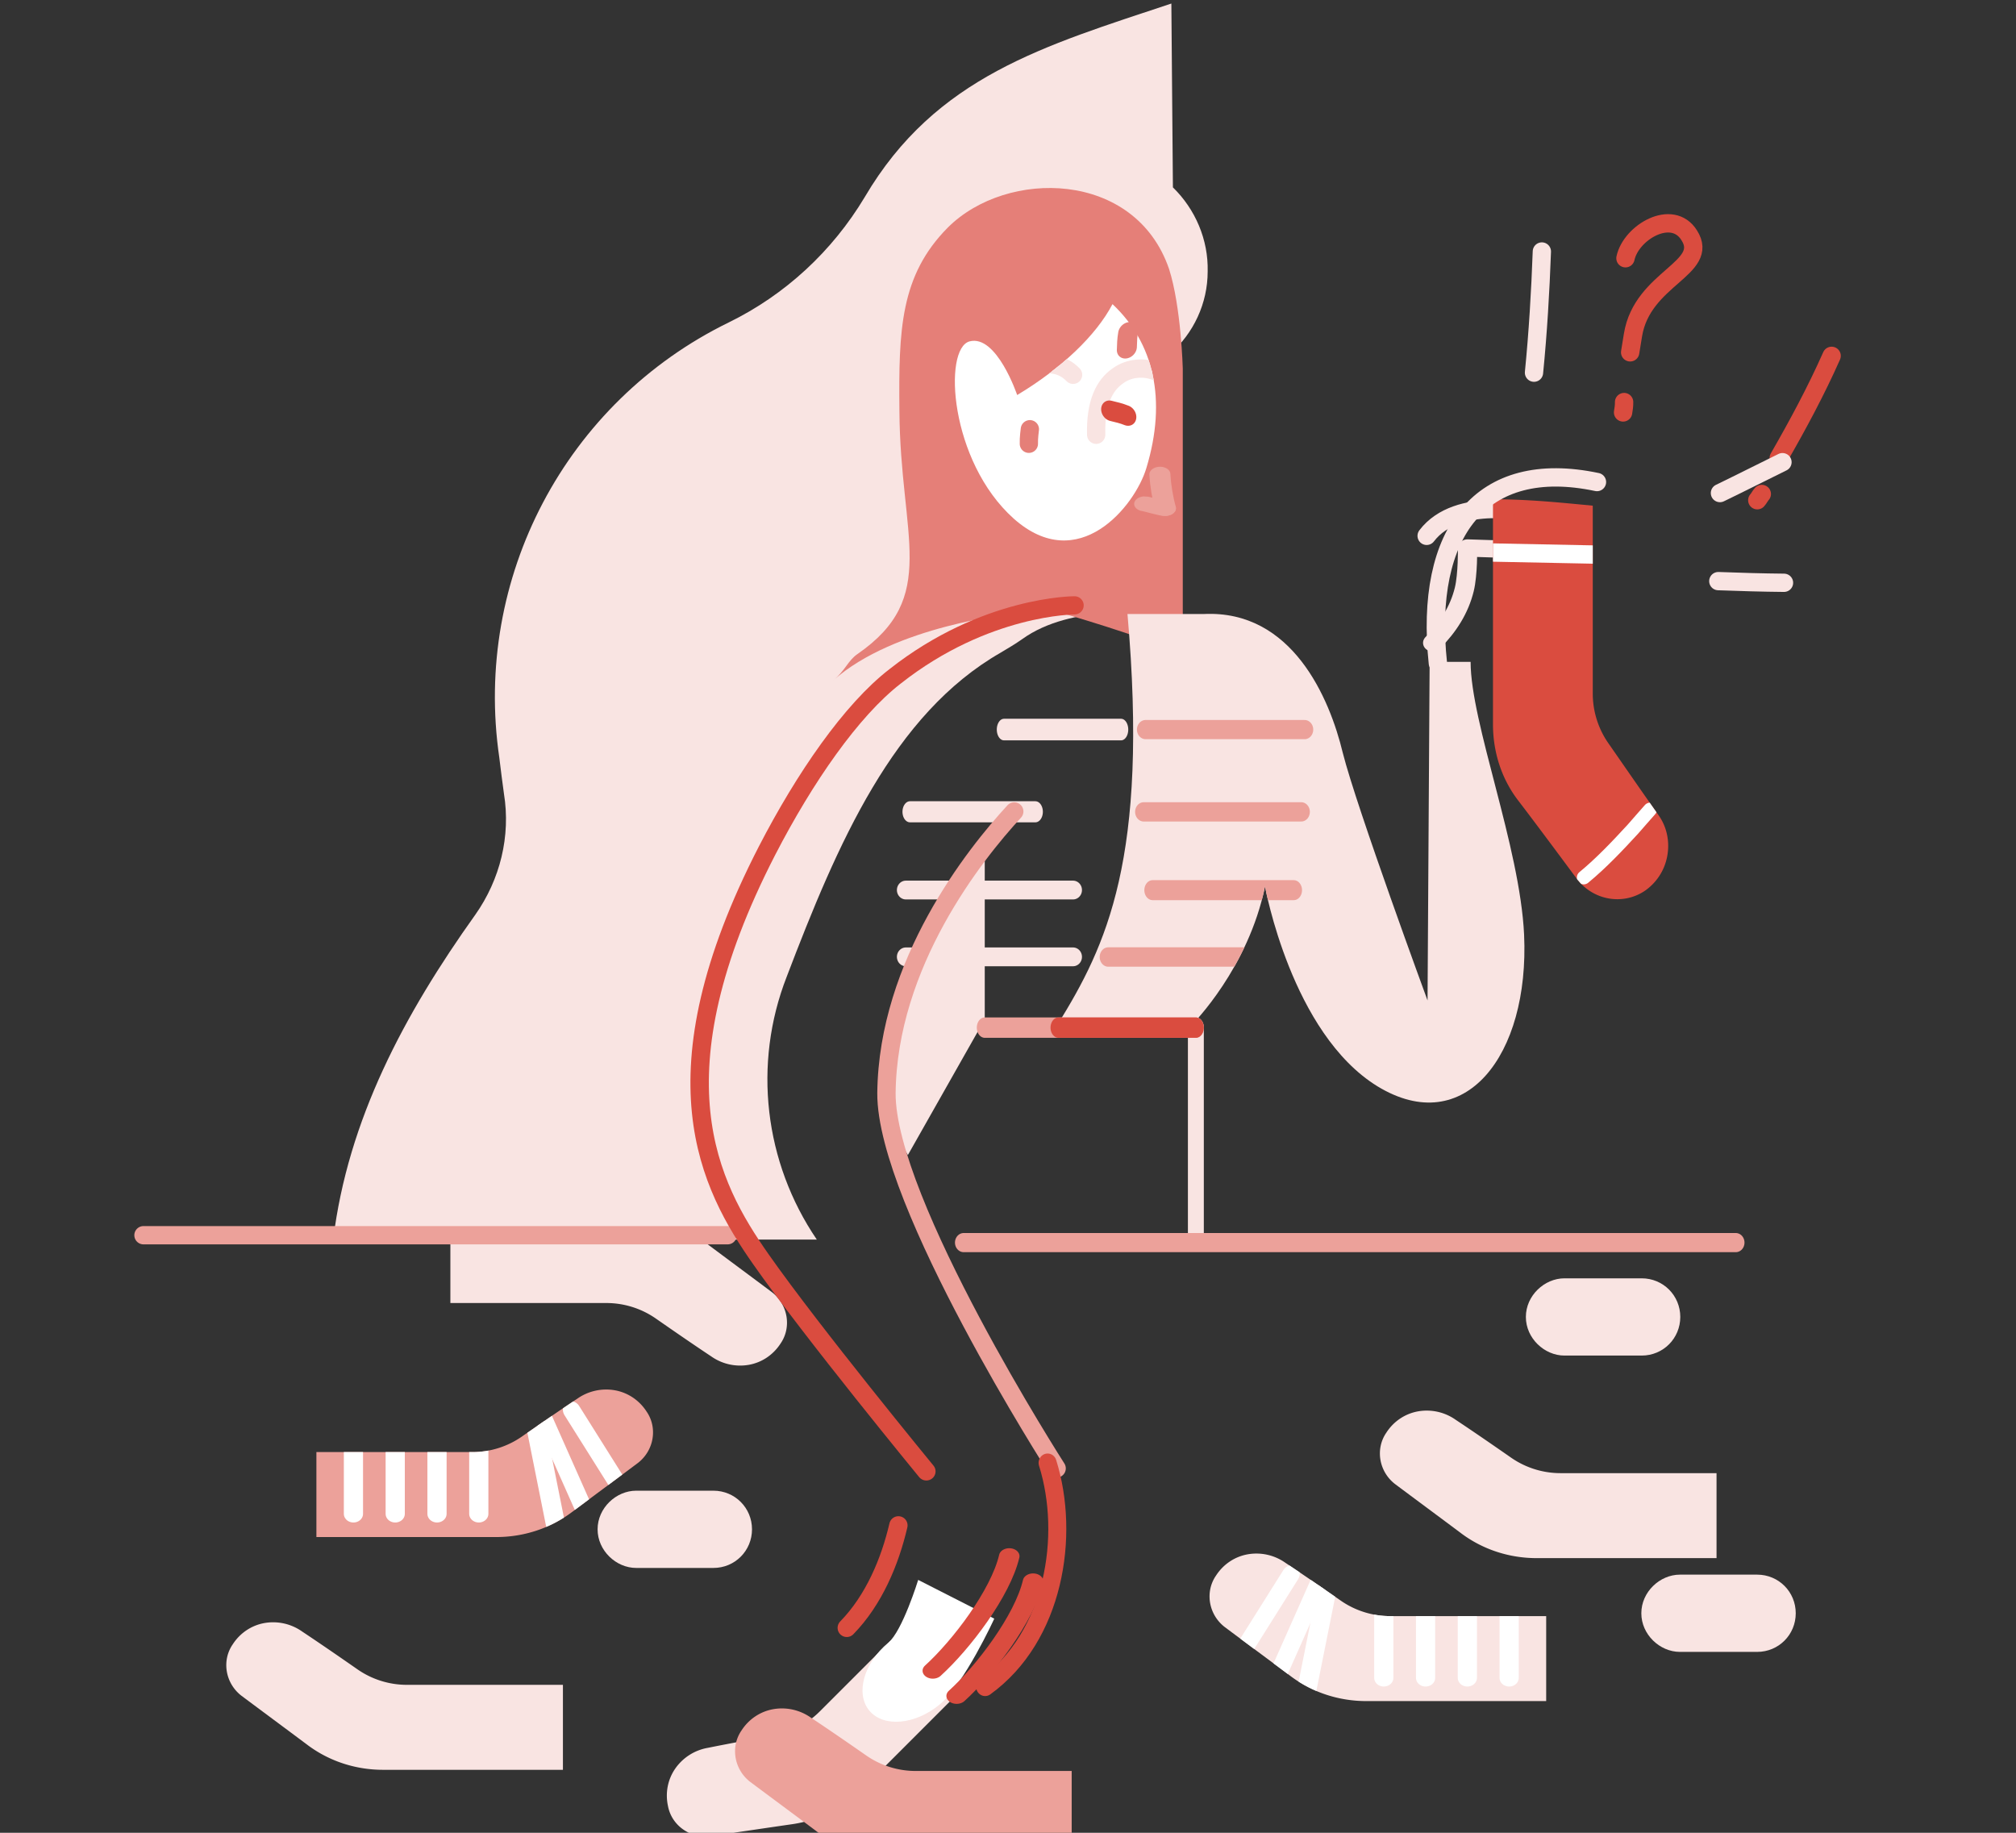 <svg data-svgs-path="theme_neutral/search_results.svg" xmlns="http://www.w3.org/2000/svg" fill-rule="evenodd" stroke-linecap="round" stroke-linejoin="round" stroke-miterlimit="1.5" clip-rule="evenodd" viewBox="0 0 220 200"><rect x="0" y="0" width="220" height="200" fill="#333333" stroke="none"/><g transform="translate(-2800 -492)"><g id="SearchResults"><path fill="none" d="M1800-100h300v300h-300z" transform="matrix(.733 0 0 .667 1480 558.667)"></path><path fill="#f9e4e2" d="M17006.4 888.464s-1.7-1.673-1.8-7.307c-.1-10.409 11.7-22.681 11.7-22.681v16.351l-9.9 13.637z" transform="matrix(.847 0 0 1.086 -11505.343 -346.835)"></path><path fill="none" stroke="#f9e4e2" stroke-width="2.17" d="M17043.5 874.827h-17.7" transform="matrix(.722 0 0 1.086 -9383.068 -378.45)"></path><path fill="none" stroke="#f9e4e2" stroke-width="2.12" d="M17043.5 874.827h-17.7" transform="matrix(.773 0 0 1.086 -10261.64 -369.477)"></path><path fill="none" stroke="#f9e4e2" stroke-width="1.89" d="M17043.5 874.827h-17.7" transform="matrix(1.031 0 0 1.086 -14654.75 -360.938)"></path><path fill="none" stroke="#f9e4e2" stroke-width="1.89" d="M17043.5 874.827h-17.7" transform="matrix(1.031 0 0 1.086 -14654.75 -353.647)"></path><path fill="none" stroke="#f9e4e2" stroke-width="2.24" d="M988.052 2713.12c1.79-2.01 3.085-4.27 3.668-6.92.426-1.94.379-5.36.379-5.36l7.727.28" transform="matrix(.94 0 0 .843 2027.577 -1725.008)"></path><path fill="none" stroke="#f9e4e2" stroke-width="2" d="M988.5 2701c3.398-4.46 11.5-2.5 11.5-2.5" transform="translate(1967.187 -2150.528)"></path><path fill="#f9e4e2" d="M16998.8 621.293h11v23.29c0 3.516-1.1 6.938-3.2 9.75-2 2.67-4.5 6.055-6.4 8.591-1.6 2.058-4.5 2.557-6.6 1.14v-.002c-1.5-.952-2.5-2.445-2.8-4.142a6.5 6.5 0 0 1 1.1-4.87c1.6-2.412 3.5-5.158 4.9-7.17 1.3-1.875 2-4.105 2-6.389v-20.198z" transform="matrix(0 -.843 .843 0 2325.398 14964.18)"></path><path fill="#f9e4e2" d="M16998.8 628.511h11v16.072c0 3.516-1.1 6.938-3.2 9.75-2 2.67-4.5 6.055-6.4 8.591-1.6 2.058-4.5 2.557-6.6 1.14v-.002c-1.5-.952-2.5-2.445-2.8-4.142a6.5 6.5 0 0 1 1.1-4.87c1.6-2.412 3.5-5.158 4.9-7.17 1.3-1.875 2-4.105 2-6.389v-12.98z" transform="scale(.843) rotate(45 10015.615 -15658.572)"></path><path fill="#f9e4e2" d="M16835 710c1.9-15.511 9.2-29.166 18.4-42.056 3.2-4.543 4.6-10.158 3.7-15.676-.2-1.441-.4-3.007-.6-4.663-3.4-23.244 8.6-46.018 29.7-56.322v-.001c7.3-3.569 13.4-9.208 17.6-16.215 9.2-15.65 23.3-19.595 39.7-25.067l.2 23.8c2.9 2.824 4.6 6.772 4.5 10.88 0 4.107-1.8 7.994-4.9 10.709-3 2.659-5.4 4.735-5.4 4.735s-1.3-2.665-2.9-6.041c-.5-1.075-1.7-1.621-2.8-1.288-1.2.334-1.9 1.447-1.7 2.627.7 5.454 1.3 10.291 1.3 10.291 1.9 4.294 4.3 8.39 9.2 11.359v11.907s-10.4-1.323-16.8 3.292c-.9.636-1.9 1.223-2.8 1.759-13.9 7.969-21.1 24.653-27.7 41.964-4.4 11.287-2.9 24.006 3.9 34.005V710" transform="translate(-11355.543 28.735) scale(.843)"></path><path fill="none" stroke="#f9e4e2" stroke-width="2.05" d="M17043.5 896.806v-21.132" transform="matrix(.847 0 0 1.086 -11505.343 -346.835)"></path><path fill="none" stroke="#eca19a" stroke-width="2.48" d="M16637 1390h110" transform="matrix(.766 0 0 .843 -9838.78 -544.173)"></path><g transform="matrix(-.99 0 0 .99 19802.626 -67.899)"><path fill="#da4c3f" d="M16998.8 621.293c3.6-.344 7.1-.71 11-.702v24.799c0 2.992-.9 5.904-2.7 8.298-2 2.612-4.6 6.116-6.6 8.813-1.8 2.295-5 2.853-7.4 1.272v-.001a5.941 5.941 0 0 1-2.5-3.81c-.3-1.56 0-3.175.9-4.479 1.9-2.684 4.1-5.88 5.6-8.032a9.592 9.592 0 0 0 1.7-5.437v-20.721z"></path><clipPath id="_clip1"><path d="M16998.8 621.293c3.6-.344 7.1-.71 11-.702v24.799c0 2.992-.9 5.904-2.7 8.298-2 2.612-4.6 6.116-6.6 8.813-1.8 2.295-5 2.853-7.4 1.272v-.001a5.941 5.941 0 0 1-2.5-3.81c-.3-1.56 0-3.175.9-4.479 1.9-2.684 4.1-5.88 5.6-8.032a9.592 9.592 0 0 0 1.7-5.437v-20.721z"></path></clipPath><g clip-path="url(#_clip1)"><path fill="none" stroke="#fff" stroke-width="1.519" d="M16999.793 662.276c-1.948-1.607-3.722-3.485-5.425-5.338-.623-.693-1.238-1.44-1.887-2.15"></path><path fill="none" stroke="#fff" stroke-width="2.019" d="M17012.057 626.414l-13.264.264"></path></g></g><g transform="matrix(0 .843 .843 0 2310.778 -13679.533)"><path fill="#eca19a" d="M16998.8 621.293h11v23.29c0 3.516-1.1 6.938-3.2 9.75-2 2.67-4.5 6.055-6.4 8.591-1.6 2.058-4.5 2.557-6.6 1.14v-.002c-1.5-.952-2.5-2.445-2.8-4.142a6.5 6.5 0 0 1 1.1-4.87c1.6-2.412 3.5-5.158 4.9-7.17 1.3-1.875 2-4.105 2-6.389v-20.198z"></path><clipPath id="_clip2"><path d="M16998.8 621.293h11v23.29c0 3.516-1.1 6.938-3.2 9.75-2 2.67-4.5 6.055-6.4 8.591-1.6 2.058-4.5 2.557-6.6 1.14v-.002c-1.5-.952-2.5-2.445-2.8-4.142a6.5 6.5 0 0 1 1.1-4.87c1.6-2.412 3.5-5.158 4.9-7.17 1.3-1.875 2-4.105 2-6.389v-20.198z"></path></clipPath><g clip-path="url(#_clip2)"><path fill="none" stroke="#fff" stroke-width="1.93" d="M17043.5 874.827h-17.7" transform="matrix(-1.163 0 0 1.288 36807.8 -500.69)"></path><path fill="none" stroke="#fff" stroke-width="1.93" d="M17043.5 874.827h-17.7" transform="matrix(-1.163 0 0 1.288 36807.8 -495.281)"></path><path fill="none" stroke="#fff" stroke-width="1.93" d="M17043.5 874.827h-17.7" transform="matrix(-1.163 0 0 1.288 36807.8 -489.872)"></path><path fill="none" stroke="#fff" stroke-width="1.93" d="M17043.5 874.827h-17.7" transform="matrix(-1.163 0 0 1.288 36807.8 -484.463)"></path><path fill="none" stroke="#fff" stroke-width="1.93" d="M17043.5 874.827h-17.7" transform="matrix(-1.14 -.228 -.253 1.263 36643.8 3430.2)"></path><path fill="none" stroke="#fff" stroke-width="1.74" d="M17043.5 874.827h-17.7" transform="matrix(-1.314 -.584 -.523 1.177 39842.1 9572.2)"></path><path fill="none" stroke="#fff" stroke-width="1.74" d="M17043.5 874.827h-17.7" transform="matrix(-1.217 -.765 -.686 1.091 38335.5 12738.2)"></path></g></g><g transform="matrix(0 .843 -.843 0 3492.48 -13661.633)"><path fill="#f9e4e2" d="M16998.8 621.293h11v23.29c0 3.516-1.1 6.938-3.2 9.75-2 2.67-4.5 6.055-6.4 8.591-1.6 2.058-4.5 2.557-6.6 1.14v-.002c-1.5-.952-2.5-2.445-2.8-4.142a6.5 6.5 0 0 1 1.1-4.87c1.6-2.412 3.5-5.158 4.9-7.17 1.3-1.875 2-4.105 2-6.389v-20.198z"></path><clipPath id="_clip3"><path d="M16998.8 621.293h11v23.29c0 3.516-1.1 6.938-3.2 9.75-2 2.67-4.5 6.055-6.4 8.591-1.6 2.058-4.5 2.557-6.6 1.14v-.002c-1.5-.952-2.5-2.445-2.8-4.142a6.5 6.5 0 0 1 1.1-4.87c1.6-2.412 3.5-5.158 4.9-7.17 1.3-1.875 2-4.105 2-6.389v-20.198z"></path></clipPath><g clip-path="url(#_clip3)"><path fill="none" stroke="#fff" stroke-width="1.93" d="M17043.5 874.827h-17.7" transform="matrix(-1.163 0 0 1.288 36807.8 -500.69)"></path><path fill="none" stroke="#fff" stroke-width="1.93" d="M17043.5 874.827h-17.7" transform="matrix(-1.163 0 0 1.288 36807.8 -495.281)"></path><path fill="none" stroke="#fff" stroke-width="1.93" d="M17043.5 874.827h-17.7" transform="matrix(-1.163 0 0 1.288 36807.8 -489.872)"></path><path fill="none" stroke="#fff" stroke-width="1.93" d="M17043.5 874.827h-17.7" transform="matrix(-1.163 0 0 1.288 36807.8 -484.463)"></path><path fill="none" stroke="#fff" stroke-width="1.93" d="M17043.5 874.827h-17.7" transform="matrix(-1.14 -.228 -.253 1.263 36643.8 3430.2)"></path><path fill="none" stroke="#fff" stroke-width="1.74" d="M17043.5 874.827h-17.7" transform="matrix(-1.314 -.584 -.523 1.177 39842.1 9572.2)"></path><path fill="none" stroke="#fff" stroke-width="1.74" d="M17043.5 874.827h-17.7" transform="matrix(-1.217 -.765 -.686 1.091 38335.5 12738.2)"></path></g></g><path fill="#eca19a" d="M16998.8 621.293h11v23.29c0 3.516-1.1 6.938-3.2 9.75-2 2.67-4.5 6.055-6.4 8.591-1.6 2.058-4.5 2.557-6.6 1.14v-.002c-1.5-.952-2.5-2.445-2.8-4.142a6.5 6.5 0 0 1 1.1-4.87c1.6-2.412 3.5-5.158 4.9-7.17 1.3-1.875 2-4.105 2-6.389v-20.198z" transform="matrix(0 .843 -.843 0 3440.7 -13644.733)"></path><path fill="#fff" d="M16967.3 738.043c2.4 0 8.2-3.456 8.2-3.456l4.4 9.225s-8.4 3.688-12.6 3.688c-4.1 0-7.5-2.119-7.5-4.728 0-2.61 3.4-4.729 7.5-4.729z" transform="matrix(.648 -.536 .591 .714 -8534.066 9238.778)"></path><path fill="#f9e4e2" d="M16998.8 621.293h11v23.29c0 3.516-1.1 6.938-3.2 9.75-2 2.67-4.5 6.055-6.4 8.591-1.6 2.058-4.5 2.557-6.6 1.14v-.002c-1.5-.952-2.5-2.445-2.8-4.142a6.5 6.5 0 0 1 1.1-4.87c1.6-2.412 3.5-5.158 4.9-7.17 1.3-1.875 2-4.105 2-6.389v-20.198z" transform="matrix(0 .843 -.843 0 3511.07 -13677.233)"></path><path fill="#f9e4e2" d="M16998.8 621.293h11v23.29c0 3.516-1.1 6.938-3.2 9.75-2 2.67-4.5 6.055-6.4 8.591-1.6 2.058-4.5 2.557-6.6 1.14v-.002c-1.5-.952-2.5-2.445-2.8-4.142a6.5 6.5 0 0 1 1.1-4.87c1.6-2.412 3.5-5.158 4.9-7.17 1.3-1.875 2-4.105 2-6.389v-20.198z" transform="matrix(0 .843 -.843 0 3385.18 -13654.133)"></path><path fill="#f9e4e2" d="M16894.8 749.999c0-2.761-1.1-4.999-2.5-4.999h-5c-1.3 0-2.5 2.238-2.5 4.999v.002c0 2.761 1.2 4.999 2.5 4.999h5c1.4 0 2.5-2.238 2.5-4.999v-.002z" transform="matrix(1.685 0 0 .843 -25585.674 26.635)"></path><path fill="#f9e4e2" d="M16894.8 749.999c0-2.761-1.1-4.999-2.5-4.999h-5c-1.3 0-2.5 2.238-2.5 4.999v.002c0 2.761 1.2 4.999 2.5 4.999h5c1.4 0 2.5-2.238 2.5-4.999v-.002z" transform="matrix(1.685 0 0 .843 -25471.774 35.796)"></path><path fill="#f9e4e2" d="M16894.8 749.999c0-2.761-1.1-4.999-2.5-4.999h-5c-1.3 0-2.5 2.238-2.5 4.999v.002c0 2.761 1.2 4.999 2.5 4.999h5c1.4 0 2.5-2.238 2.5-4.999v-.002z" transform="matrix(1.685 0 0 .843 -25484.374 3.46)"></path><path fill="none" stroke="#eca19a" stroke-width="1.67" d="M16697 1390h53.3" transform="translate(-17153.955 -1035.648) scale(1.196)"></path><path fill="#e57f78" d="M16917.9 637.626c1.5-1.285 1.8-2.545 3-3.415 10.2-7.372 5.3-15.107 5.2-31.478-.1-10.492.1-17.517 6-23.737 7.3-7.618 23.2-7.435 27.4 5.363 1.5 4.893 1.7 12.886 1.7 12.886v36.98c-5.2-2.376-14.8-5.265-14.8-5.265l-6.2.031s-14.7 1.541-22.3 8.635z" transform="matrix(.881 0 0 .843 -12013.744 28.735)"></path><path fill="none" stroke="#f9e4e2" stroke-width="2.64" d="M17081.6 814.729c-2-18.868 6.2-29.624 22.9-26.093" transform="translate(-9990.94 -53.185) scale(.758)"></path><g transform="matrix(.713 -.033 .033 .713 -9258.808 546.374)"><path fill="#fff" d="M17032.7 772.527s-2.7-9.444-6.9-8.527c-4.1.917-3.9 18.142 5.5 27.379 9.5 9.256 18.6-1.085 20.6-6.742 3.7-10.402 2-19.14-4-25.318-2.7 4.642-8.3 9.507-15.2 13.208z"></path><clipPath id="_clip4"><path d="M17032.7 772.527s-2.7-9.444-6.9-8.527c-4.1.917-3.9 18.142 5.5 27.379 9.5 9.256 18.6-1.085 20.6-6.742 3.7-10.402 2-19.14-4-25.318-2.7 4.642-8.3 9.507-15.2 13.208z"></path></clipPath><g clip-path="url(#_clip4)"><path fill="#fff" stroke="#f9e4e2" stroke-width="2.795" d="M17035.417 768.536c2.138-.968 4.448-.443 5.967 1.296"></path><path fill="#fff" stroke="#f9e4e2" stroke-width="2.795" d="M17044.485 779.155c.1-4.931 1.627-7.536 3.732-8.843 1.847-1.235 4.143-1.152 5.771-.447"></path></g></g><g transform="translate(-9989.34 -52.703) scale(.758)"><path fill="#f9e4e2" d="M17024.8 866h19.4s8-8.024 10.4-19.779c0 0 3.8 21.165 16.2 28.779 12.5 7.614 21.9-4.392 21.1-21.842-.6-12.7-7.7-30.512-7.7-39.267h-5.9l-.3 48.743s-10.2-27.731-12.2-35.634c-1.9-7.903-7.3-20.603-20-20h-11c3.1 35.243-3.1 47.826-10 59z"></path><clipPath id="_clip5"><path d="M17024.8 866h19.4s8-8.024 10.4-19.779c0 0 3.8 21.165 16.2 28.779 12.5 7.614 21.9-4.392 21.1-21.842-.6-12.7-7.7-30.512-7.7-39.267h-5.9l-.3 48.743s-10.2-27.731-12.2-35.634c-1.9-7.903-7.3-20.603-20-20h-11c3.1 35.243-3.1 47.826-10 59z"></path></clipPath><g clip-path="url(#_clip5)"><path fill="none" stroke="#eca19a" stroke-width="1.95" d="M17043.5 874.827h-17.7" transform="matrix(1.268 0 0 1.433 -4556.68 -397.248)"></path><path fill="none" stroke="#eca19a" stroke-width="2.01" d="M17042.9 874.827h-17.1" transform="matrix(1.188 0 0 1.433 -3188.23 -406.872)"></path><path fill="none" stroke="#eca19a" stroke-width="1.94" d="M17043.5 874.827h-17.7" transform="matrix(1.281 0 0 1.433 -4772.91 -418.143)"></path><path fill="none" stroke="#eca19a" stroke-width="1.93" d="M17043.5 874.827h-17.7" transform="matrix(1.293 0 0 1.433 -4976.95 -429.988)"></path></g></g><path fill="none" stroke="#eca19a" stroke-width="2.64" d="M17024.6 930s-24.6-38.34-24.5-54.025c.2-18.685 12.7-34.371 18.4-40.551" transform="translate(-9989.34 -52.703) scale(.758)"></path><path fill="none" stroke="#da4c3f" stroke-width="2.68" d="M16930.3 738.869c3.4 10.465 1 24.969-9.3 32.145" transform="matrix(.733 0 0 .76 -9495.589 90.092)"></path><path fill="none" stroke="#da4c3f" stroke-width="2.65" d="M17035.7 804.632s-12.8-.036-25.8 10.321c-6.3 4.92-13 14.74-18.4 25.311-16.7 32.82-8.3 48.692-.9 59.366s23.8 30.839 23.8 30.839" transform="matrix(.759 0 0 .751 -10012.84 -46.219)"></path><path fill="none" stroke="#eca19a" stroke-width="2.05" d="M17043.5 874.827h-27.2" transform="matrix(.847 0 0 1.086 -11505.343 -345.924)"></path><path fill="none" stroke="#da4c3f" stroke-width="2.05" d="M17043.5 874.827h-17.7" transform="matrix(.847 0 0 1.086 -11505.343 -345.924)"></path><path fill="#fff" stroke="#eca19a" stroke-width="2.87" d="M17015 595.181c-.1.163-2.6-1.045-2.8-1.041" transform="matrix(.798 -.031 .031 .566 -10669.241 738.074)"></path><path fill="#fff" stroke="#e57f78" stroke-width="2.19" d="M17009.9 588.627s-.2 1.086-.2 1.736" transform="matrix(.91 -.042 .042 .91 -12591.345 717.604)"></path><path fill="#fff" stroke="#e57f78" stroke-width="2.39" d="M17009.8 588.424c-.1.646-.1 1.289-.1 1.939" transform="matrix(.915 -.13 -.025 .911 -12626.145 2203.464)"></path><path fill="none" stroke="#da4c3f" stroke-width="2.39" d="M17009.8 588.424c-.1.646-.1 1.289-.1 1.939" transform="matrix(-.06 .922 -.887 -.21 4465.462 -15022.134)"></path><path fill="none" stroke="#da4c3f" stroke-width="2.79" d="M17044.8 537c.2-4.044 5.8-8.655 9-5 4 4.47-6 7.521-6 16.335V551" transform="scale(.718 .718) rotate(9.237 9435.376 -79200.509)"></path><path fill="none" stroke="#da4c3f" stroke-width="2.79" d="M17048.1 555.207c.1.525.1 1.051.1 1.576" transform="scale(.718 .718) rotate(9.237 9414.296 -79202.19)"></path><path fill="none" stroke="#da4c3f" stroke-width="1.84" d="M17051.9 545.881c-.2 3.821-.7 7.69-1.3 11.47M17050.3 561.329c-.1.25-.1.498-.2.746" transform="matrix(1.016 .388 -.388 1.016 -14113.049 -6639.92)"></path><path fill="none" stroke="#f9e4e2" stroke-width="2.19" d="M17031.1 545.823c.6 4.79 1.1 9.658 1.4 14.479M17056.8 570.96c2.3-1.612 4.5-3.224 6.8-4.855M17058.3 581.403c2.6-.326 5.2-.666 7.8-1.067" transform="scale(.911 .911) rotate(9.237 9993.848 -84687.93)"></path><path fill="none" stroke="#da4c3f" stroke-width="2.6" d="M16993 725.525c-1.1 6.071-6.1 14.555-9.7 18.774" transform="matrix(.86 0 0 .666 -11701.243 181.363)"></path><path fill="none" stroke="#da4c3f" stroke-width="2.6" d="M16993 725.525c-1.1 6.071-6.1 14.555-9.7 18.774" transform="matrix(.86 0 0 .666 -11703.843 178.613)"></path><path fill="none" stroke="#da4c3f" stroke-width="2.38" d="M16986.9 724.747c-1.1 4.723-3.2 9.721-6.7 13.296" transform="matrix(.841 0 0 .841 -11387.943 48.943)"></path><path fill="#fff" stroke="#eca19a" stroke-width="2.87" d="M17014.5 588.555c0 2.319.2 4.572.5 6.626" transform="matrix(.798 -.031 .031 .566 -10669.241 738.074)"></path></g></g></svg>